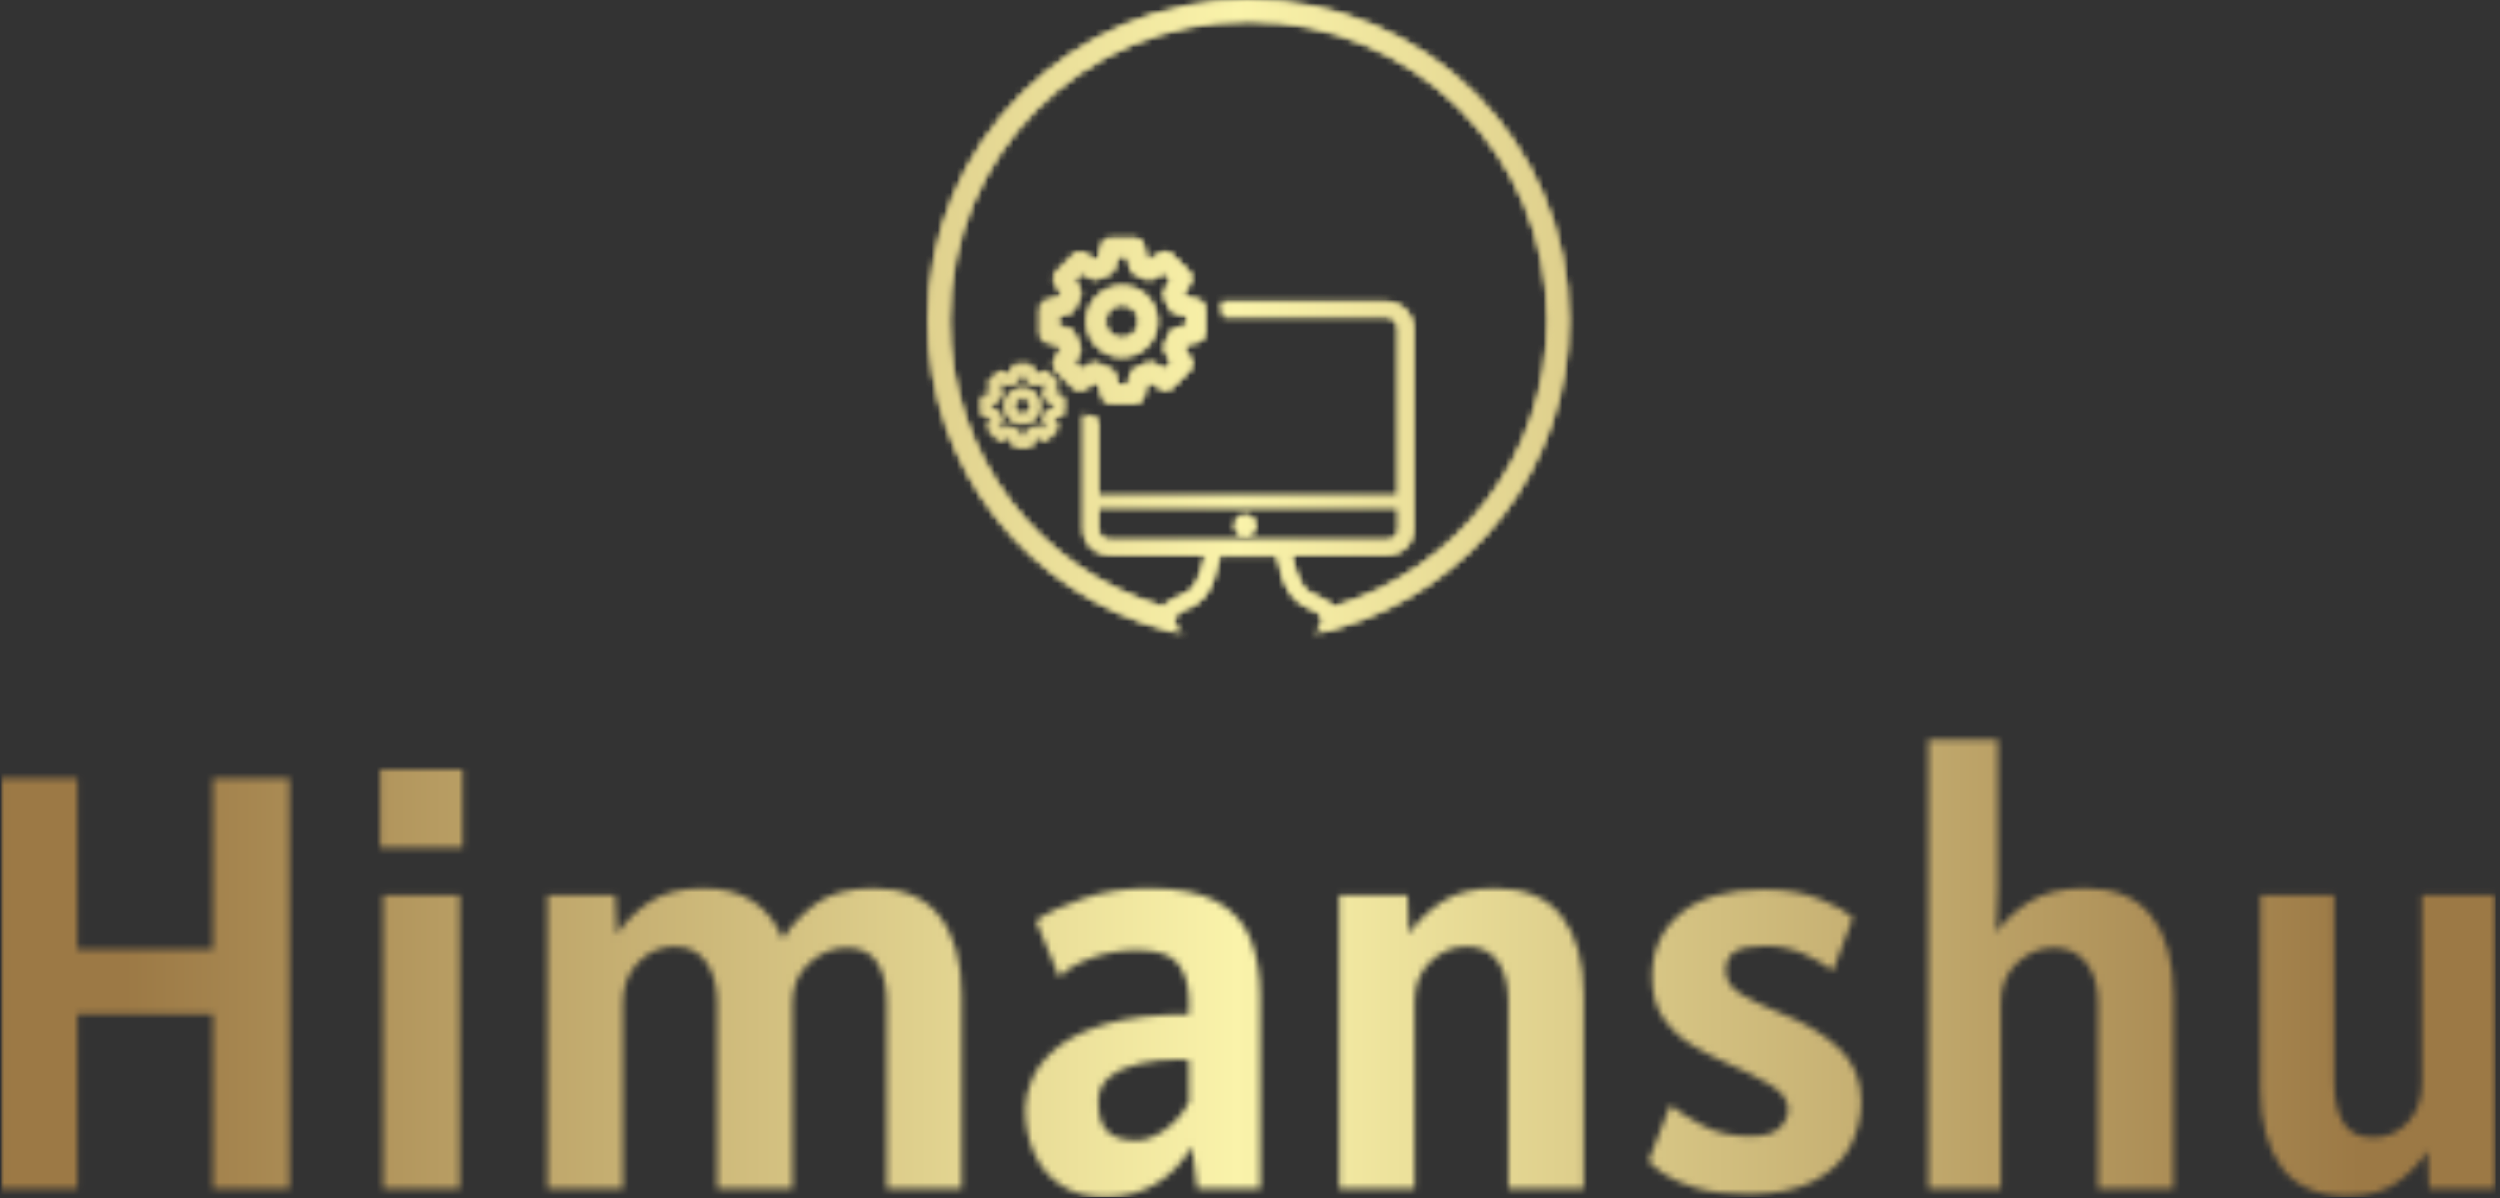 <svg xmlns="http://www.w3.org/2000/svg" version="1.1" xmlns:xlink="http://www.w3.org/1999/xlink" xmlns:svgjs="http://svgjs.dev/svgjs" width="1500" height="719" viewBox="0 0 1500 719"><rect x="0" y="0" width="1500" height="719" fill="#333333" stroke="none"/><g transform="matrix(1,0,0,1,-0.909,-0.407)"><svg viewBox="0 0 396 190" data-background-color="#000000" preserveAspectRatio="xMidYMid meet" height="719" width="1500" xmlns="http://www.w3.org/2000/svg" xmlns:xlink="http://www.w3.org/1999/xlink"><g id="tight-bounds" transform="matrix(1,0,0,1,0.24,0.108)"><svg viewBox="0 0 395.52 189.785" height="189.785" width="395.52"><g><svg viewBox="0 0 395.52 189.785" height="189.785" width="395.52"><g transform="matrix(1,0,0,1,0,117.295)"><svg viewBox="0 0 395.52 72.49" height="72.49" width="395.52"><g id="textblocktransform"><svg viewBox="0 0 395.52 72.49" height="72.49" width="395.52" id="textblock"><g><svg viewBox="0 0 395.52 72.49" height="72.49" width="395.52"><g transform="matrix(1,0,0,1,0,0)"><svg width="395.52" viewBox="4.2 -38.1 211.68 38.8" height="72.49" data-palette-color="url(#be2fa216-4702-4020-ae4c-ed6e4e889dde)"></svg></g></svg></g></svg></g></svg></g><g transform="matrix(1,0,0,1,146.997,0)"><svg viewBox="0 0 101.526 100.181" height="100.181" width="101.526"><g><svg xmlns="http://www.w3.org/2000/svg" xmlns:xlink="http://www.w3.org/1999/xlink" version="1.1" x="0" y="0" viewBox="0.338 1.149 99.352 98.036" enable-background="new 0 0 100 100" xml:space="preserve" height="100.181" width="101.526" class="icon-icon-0" data-fill-palette-color="accent" id="icon-0"></svg></g></svg></g><g></g></svg></g><defs></defs><mask id="bf53e162-9aca-4369-9223-d186d8de0798"><g id="SvgjsG2416"><svg viewBox="0 0 395.52 189.785" height="189.785" width="395.52"><g><svg viewBox="0 0 395.52 189.785" height="189.785" width="395.52"><g transform="matrix(1,0,0,1,0,117.295)"><svg viewBox="0 0 395.52 72.49" height="72.49" width="395.52"><g id="SvgjsG2415"><svg viewBox="0 0 395.52 72.49" height="72.49" width="395.52" id="SvgjsSvg2414"><g><svg viewBox="0 0 395.52 72.49" height="72.49" width="395.52"><g transform="matrix(1,0,0,1,0,0)"><svg width="395.52" viewBox="4.2 -38.1 211.68 38.8" height="72.49" data-palette-color="url(#be2fa216-4702-4020-ae4c-ed6e4e889dde)"><path d="M10.65 0L4.2 0 4.2-34.85 10.65-34.85 10.65-20.3 22.15-20.3 22.15-34.85 28.65-34.85 28.65 0 22.15 0 22.15-14.8 10.65-14.8 10.65 0ZM43.35-28.95L36.35-28.95 36.35-35.6 43.35-35.6 43.35-28.95ZM43.1 0L36.6 0 36.6-24.9 43.1-24.9 43.1 0ZM56.95 0L50.55 0 50.55-24.9 56.3-24.9 56.45-21.6Q57.42-23.1 59.16-24.3 60.9-25.5 63.8-25.5L63.8-25.5Q66.32-25.5 68-24.38 69.67-23.25 70.52-21.2L70.52-21.2Q71.47-22.78 73.26-24.14 75.05-25.5 78.25-25.5L78.25-25.5Q82-25.5 83.84-23.1 85.7-20.7 85.7-16.45L85.7-16.45 85.7 0 79.34 0 79.34-15.8Q79.34-17.88 78.55-19.16 77.75-20.45 75.95-20.45L75.95-20.45Q74.2-20.45 72.77-19.16 71.34-17.88 71.34-15.8L71.34-15.8 71.34 0 64.95 0 64.95-15.8Q64.95-17.88 64.03-19.21 63.12-20.55 61.35-20.55L61.35-20.55Q59.55-20.55 58.25-19.21 56.95-17.88 56.95-15.8L56.95-15.8 56.95 0ZM97.89 0.7L97.89 0.7Q95.59 0.7 94.08-0.33 92.57-1.35 91.83-3.05 91.09-4.75 91.09-6.8L91.09-6.8Q91.09-7.95 91.68-9.33 92.27-10.7 93.77-11.95 95.27-13.2 97.99-14 100.72-14.8 104.99-14.8L104.99-14.8 104.99-15.95Q104.99-17.8 104.11-19.03 103.22-20.25 100.54-20.25L100.54-20.25Q98.59-20.25 96.73-19.59 94.87-18.93 93.99-17.95L93.99-17.95 91.99-22.75Q93.49-23.78 96.01-24.64 98.52-25.5 101.59-25.5L101.59-25.5Q105.29-25.5 107.34-24.38 109.39-23.25 110.22-21.19 111.04-19.13 111.04-16.35L111.04-16.35 111.04 0 105.69 0 105.24-3.55Q102.64 0.7 97.89 0.7ZM100.54-4.1L100.54-4.1Q101.67-4.1 102.96-5.01 104.24-5.93 104.99-7.35L104.99-7.35 104.99-10.9Q104.74-10.95 104.46-10.95 104.17-10.95 103.79-10.95L103.79-10.95Q102.42-10.95 100.91-10.64 99.39-10.33 98.34-9.55 97.29-8.78 97.29-7.4L97.29-7.4Q97.29-5.6 98.09-4.85 98.89-4.1 100.54-4.1ZM124.14 0L117.74 0 117.74-24.9 123.54-24.9 123.67-21.63Q124.64-23.13 126.39-24.31 128.14-25.5 130.99-25.5L130.99-25.5Q134.79-25.5 136.64-23.1 138.49-20.7 138.49-16.45L138.49-16.45 138.49 0 132.09 0 132.09-15.9Q132.09-17.98 131.22-19.26 130.34-20.55 128.54-20.55L128.54-20.55Q126.79-20.55 125.47-19.26 124.14-17.98 124.14-15.9L124.14-15.9 124.14 0ZM152.49 0.45L152.49 0.45Q149.76 0.45 148.03-0.06 146.29-0.58 145.33-1.24 144.36-1.9 143.99-2.35L143.99-2.35 145.84-7.1Q146.94-6.2 148.65-5.33 150.36-4.45 152.64-4.45L152.64-4.45Q154.41-4.45 155.13-5.18 155.84-5.9 155.84-6.75L155.84-6.75Q155.84-7.93 154.21-8.88 152.59-9.83 150.44-10.75L150.44-10.75Q149.16-11.3 147.74-12.15 146.31-13 145.3-14.4 144.29-15.8 144.29-18L144.29-18Q144.29-21.38 146.75-23.39 149.21-25.4 153.74-25.4L153.74-25.4Q156.64-25.4 158.65-24.54 160.66-23.68 161.34-23L161.34-23 159.64-18.5Q158.66-19.25 157.16-19.93 155.66-20.6 153.94-20.6L153.94-20.6Q152.04-20.6 151.29-20.1 150.54-19.6 150.54-18.5L150.54-18.5Q150.54-17.28 151.88-16.49 153.21-15.7 155.09-14.95L155.09-14.95Q158.21-13.73 160.13-11.94 162.04-10.15 162.04-7.4L162.04-7.4Q162.04-5.35 161.09-3.56 160.14-1.78 158.04-0.66 155.94 0.45 152.49 0.45ZM173.89 0L167.74 0 167.74-38.1 173.64-38.1 173.64-25.5 173.51-21.75Q174.51-23.2 176.31-24.35 178.11-25.5 181.09-25.5L181.09-25.5Q184.84-25.5 186.69-23.1 188.54-20.7 188.54-16.45L188.54-16.45 188.54 0 182.14 0 182.14-15.8Q182.14-17.88 181.15-19.16 180.16-20.45 178.39-20.45L178.39-20.45Q176.64-20.45 175.26-19.16 173.89-17.88 173.89-15.8L173.89-15.8 173.89 0ZM203.28 0.6L203.28 0.6Q199.51 0.6 197.72-1.81 195.93-4.23 195.93-8.45L195.93-8.45 195.93-24.9 202.18-24.9 202.18-9Q202.18-6.95 202.93-5.65 203.68-4.35 205.48-4.35L205.48-4.35Q207.26-4.35 208.44-5.65 209.63-6.95 209.63-9L209.63-9 209.63-24.9 215.88-24.9 215.88 0 210.23 0 210.11-3.23Q209.18-1.75 207.59-0.58 206.01 0.6 203.28 0.6Z" opacity="1" transform="matrix(1,0,0,1,0,0)" fill="white" class="wordmark-text-0" id="SvgjsPath2413"></path></svg></g></svg></g></svg></g></svg></g><g transform="matrix(1,0,0,1,146.997,0)"><svg viewBox="0 0 101.526 100.181" height="100.181" width="101.526"><g><svg xmlns="http://www.w3.org/2000/svg" xmlns:xlink="http://www.w3.org/1999/xlink" version="1.1" x="0" y="0" viewBox="0.338 1.149 99.352 98.036" enable-background="new 0 0 100 100" xml:space="preserve" height="100.181" width="101.526" class="icon-icon-0" data-fill-palette-color="accent" id="SvgjsSvg2412"><path d="M30.388 45.532c-3.021 0-5.477 2.456-5.477 5.477 0 3.02 2.457 5.476 5.477 5.476 3.02 0 5.475-2.456 5.475-5.476C35.863 47.987 33.408 45.532 30.388 45.532zM30.388 53.641c-1.452 0-2.633-1.182-2.633-2.632 0-1.452 1.181-2.633 2.633-2.633 1.451 0 2.632 1.181 2.632 2.633C33.02 52.459 31.839 53.641 30.388 53.641z" fill="black"></path><path d="M42.179 47.657l-2.135-0.525c-0.042-0.096-0.085-0.193-0.131-0.293l1.078-1.811c0.333-0.56 0.243-1.272-0.217-1.733l-2.665-2.658c-0.457-0.456-1.165-0.547-1.724-0.221l-1.835 1.077c-0.099-0.048-0.2-0.094-0.302-0.139l-0.521-2.146c-0.156-0.637-0.726-1.085-1.382-1.085h-3.759c-0.657 0-1.227 0.448-1.382 1.085l-0.503 2.071c-0.134 0.052-0.269 0.109-0.405 0.171l-1.704-1.003c-0.559-0.33-1.272-0.238-1.73 0.223l-2.657 2.675c-0.459 0.461-0.545 1.174-0.212 1.732l0.958 1.6c-0.088 0.178-0.174 0.362-0.255 0.558l-1.944 0.482c-0.635 0.156-1.08 0.725-1.08 1.378v3.759c0 0.654 0.447 1.225 1.082 1.382l1.906 0.467c0.078 0.194 0.163 0.393 0.256 0.592l-0.959 1.611c-0.332 0.56-0.243 1.274 0.218 1.734l2.664 2.657c0.464 0.464 1.186 0.549 1.746 0.206l1.624-0.992c0.187 0.087 0.385 0.176 0.594 0.259l0.463 1.862c0.157 0.634 0.726 1.079 1.379 1.079h3.758c0.654 0 1.222-0.445 1.38-1.082l0.49-1.971c0.158-0.067 0.315-0.139 0.477-0.217l1.722 1.037c0.561 0.337 1.276 0.25 1.737-0.212l2.659-2.653c0.461-0.46 0.55-1.177 0.213-1.736l-1.116-1.862c0.05-0.109 0.098-0.22 0.145-0.333l2.068-0.505c0.635-0.157 1.083-0.728 1.083-1.381v-3.76C43.261 48.384 42.813 47.813 42.179 47.657zM40.417 51.682l-1.725 0.424c-0.495 0.122-0.887 0.496-1.028 0.988-0.131 0.453-0.368 0.93-0.581 1.345-0.223 0.437-0.207 0.96 0.047 1.381l0.942 1.57-1.086 1.083-1.458-0.877c-0.441-0.266-0.99-0.271-1.435-0.02-0.531 0.304-1.004 0.516-1.446 0.657-0.472 0.147-0.833 0.532-0.953 1.014l-0.403 1.621h-1.535l-0.383-1.536c-0.124-0.497-0.506-0.89-1-1.027-0.445-0.123-0.924-0.329-1.555-0.67-0.445-0.241-0.984-0.226-1.416 0.039l-1.348 0.822-1.089-1.085 0.795-1.338c0.259-0.436 0.267-0.974 0.022-1.415-0.309-0.556-0.527-1.062-0.668-1.546-0.142-0.488-0.533-0.864-1.025-0.983l-1.576-0.387V50.21l1.599-0.397c0.487-0.119 0.876-0.488 1.021-0.97 0.162-0.542 0.453-1.092 0.688-1.511 0.25-0.445 0.242-0.987-0.02-1.426l-0.802-1.339 1.101-1.109 1.409 0.831c0.425 0.25 0.948 0.263 1.383 0.034 0.521-0.272 0.978-0.465 1.401-0.587 0.49-0.142 0.866-0.534 0.987-1.03l0.422-1.738h1.525l0.434 1.787c0.118 0.485 0.482 0.874 0.958 1.021 0.424 0.131 0.878 0.365 1.306 0.594 0.437 0.233 0.961 0.223 1.389-0.027l1.562-0.916 1.104 1.101-0.91 1.528c-0.255 0.43-0.267 0.961-0.029 1.4 0.27 0.502 0.452 0.917 0.573 1.305 0.149 0.476 0.535 0.838 1.017 0.958l1.784 0.438V51.682z" fill="black"></path><path d="M14.936 61.41c-1.509 0-2.738 1.226-2.738 2.736 0 1.51 1.229 2.738 2.738 2.738 1.51 0 2.738-1.229 2.738-2.738C17.673 62.636 16.446 61.41 14.936 61.41zM14.936 65.462c-0.726 0-1.316-0.59-1.316-1.315 0-0.727 0.59-1.314 1.316-1.314 0.725 0 1.317 0.588 1.317 1.314C16.251 64.872 15.661 65.462 14.936 65.462z" fill="black"></path><path d="M20.832 62.471l-1.068-0.263c-0.021-0.048-0.042-0.096-0.065-0.146l0.539-0.905c0.167-0.28 0.123-0.638-0.109-0.868l-1.332-1.328c-0.229-0.229-0.583-0.273-0.862-0.111l-0.918 0.539c-0.049-0.024-0.099-0.046-0.151-0.067l-0.26-1.074c-0.077-0.319-0.363-0.544-0.69-0.544h-1.879c-0.329 0-0.614 0.227-0.691 0.544l-0.252 1.035c-0.067 0.026-0.135 0.054-0.203 0.087l-0.852-0.502c-0.279-0.165-0.636-0.119-0.864 0.11l-1.33 1.337c-0.229 0.233-0.272 0.589-0.105 0.866l0.478 0.803c-0.044 0.088-0.086 0.18-0.128 0.277l-0.972 0.241c-0.316 0.078-0.54 0.362-0.54 0.689v1.881c0 0.325 0.223 0.609 0.542 0.689l0.953 0.233c0.04 0.097 0.082 0.196 0.128 0.297l-0.479 0.806c-0.167 0.279-0.122 0.636 0.109 0.866l1.332 1.328c0.231 0.231 0.593 0.275 0.873 0.104l0.812-0.498c0.093 0.046 0.192 0.087 0.296 0.131l0.232 0.932c0.08 0.316 0.364 0.538 0.689 0.538h1.88c0.327 0 0.61-0.222 0.689-0.541l0.245-0.985c0.078-0.033 0.157-0.07 0.237-0.108l0.862 0.519c0.28 0.169 0.638 0.124 0.868-0.106l1.329-1.326c0.231-0.229 0.276-0.588 0.107-0.868l-0.558-0.932c0.025-0.055 0.049-0.108 0.072-0.164l1.034-0.254c0.318-0.079 0.541-0.363 0.541-0.691v-1.88C21.372 62.836 21.149 62.552 20.832 62.471zM19.951 64.483l-0.863 0.213c-0.248 0.061-0.444 0.247-0.514 0.492-0.065 0.229-0.185 0.468-0.29 0.673-0.112 0.22-0.104 0.479 0.022 0.691l0.471 0.783-0.544 0.543-0.728-0.438c-0.221-0.133-0.495-0.135-0.717-0.009-0.267 0.151-0.503 0.259-0.723 0.327-0.237 0.076-0.417 0.268-0.477 0.509l-0.202 0.81H14.62l-0.191-0.769c-0.062-0.248-0.253-0.445-0.501-0.513-0.221-0.062-0.461-0.165-0.777-0.336-0.223-0.12-0.492-0.111-0.708 0.019l-0.673 0.413-0.546-0.543 0.399-0.669c0.129-0.219 0.133-0.488 0.009-0.709-0.153-0.275-0.263-0.529-0.333-0.773-0.071-0.243-0.266-0.43-0.514-0.49L10 64.514v-0.767l0.8-0.197c0.243-0.061 0.438-0.245 0.509-0.486 0.081-0.271 0.227-0.545 0.344-0.756 0.126-0.221 0.122-0.492-0.01-0.714l-0.4-0.669 0.55-0.554 0.706 0.415c0.212 0.126 0.473 0.133 0.69 0.018 0.261-0.137 0.488-0.231 0.701-0.293 0.245-0.071 0.433-0.269 0.494-0.517l0.211-0.868h0.762l0.217 0.892c0.059 0.244 0.242 0.438 0.481 0.513 0.211 0.064 0.438 0.183 0.652 0.298 0.219 0.116 0.481 0.11 0.694-0.014l0.78-0.458 0.553 0.549-0.454 0.765c-0.128 0.215-0.133 0.479-0.015 0.699 0.135 0.251 0.226 0.458 0.287 0.651 0.074 0.238 0.267 0.419 0.509 0.479l0.891 0.22V64.483z" fill="black"></path><circle cx="49.503" cy="82.694" r="1.6" fill="black"></circle><path d="M99.69 50.825c0-27.435-22.24-49.676-49.675-49.676C22.58 1.149 0.338 23.39 0.338 50.825c0 23.083 15.744 42.485 37.079 48.062 0.26 0.105 0.573 0.183 0.941 0.234 0.287 0.04 0.605 0.063 0.967 0.063h0.745c-0.859-0.002-1.555-0.746-1.555-1.667 0-0.208 0.039-0.404 0.103-0.586 0 0 0 0-0.001 0 0.053-0.159 0.224-0.554 0.644-0.832 0.089-0.057 0.184-0.108 0.285-0.147 0.077-0.042 0.15-0.08 0.234-0.123 3.525-1.194 4.776-3.41 5.742-8.53h8.929c1.023 5.061 2.274 7.279 5.799 8.53 0.131 0.064 0.247 0.125 0.359 0.186 0.487 0.303 0.725 0.812 0.781 0.951 0.058 0.172 0.095 0.355 0.095 0.552 0 0.921-0.695 1.665-1.555 1.667h0.776c0.349 0 0.657-0.02 0.937-0.057 0.412-0.052 0.752-0.141 1.03-0.258 0.446-0.117 0.888-0.249 1.329-0.379h0.032v-0.009C84.642 92.431 99.69 73.39 99.69 50.825zM28.634 84.971c-1.138 0-1.934-0.572-1.934-1.766v-3.354h46.629v3.354c0 1.193-0.797 1.766-1.933 1.766H28.634zM63.306 95.315c-0.428-0.469-1.123-0.88-2.202-1.42 0 0 0 0-0.057-0.056-2.389-0.797-3.412-2.047-4.379-6.597h14.729c2.33 0 4.207-1.648 4.207-4.038V52.216c0-2.332-1.877-4.209-4.207-4.209H45.836c0.139 0.742 0.227 1.5 0.258 2.275h25.245c1.193 0 1.934 0.797 1.934 1.934v25.929H26.7V66.2c-0.783-0.186-1.543-0.435-2.274-0.733v17.738c0 2.332 1.876 4.038 4.208 4.038h14.727c-0.966 4.55-1.989 5.8-4.378 6.597-1.113 0.557-1.832 0.979-2.27 1.474C17.556 89.594 3.589 71.843 3.589 50.825c0-25.641 20.785-46.427 46.425-46.427 25.642 0 46.427 20.787 46.427 46.427C96.44 71.845 82.469 89.6 63.306 95.315z" fill="black"></path></svg></g></svg></g><g></g></svg></g><defs><mask></mask></defs></svg><rect width="395.52" height="189.785" fill="black" stroke="none" visibility="hidden"></rect></g></mask><linearGradient x1="0.054" x2="0.941" y1="0.5" y2="0.5" id="be2fa216-4702-4020-ae4c-ed6e4e889dde"><stop stop-color="#9c7945" offset="0"></stop><stop stop-color="#faf3aa" offset="0.498"></stop><stop stop-color="#9c7945" offset="1"></stop></linearGradient><rect width="395.52" height="189.785" fill="url(#be2fa216-4702-4020-ae4c-ed6e4e889dde)" mask="url(#bf53e162-9aca-4369-9223-d186d8de0798)" data-fill-palette-color="primary"></rect><mask id="48cc16e7-7459-4691-b982-b749b3992735"><g id="SvgjsG2435"><svg viewBox="0 0 395.52 189.785" height="189.785" width="395.52"><g><svg viewBox="0 0 395.52 189.785" height="189.785" width="395.52"><g transform="matrix(1,0,0,1,0,117.295)"><svg viewBox="0 0 395.52 72.49" height="72.49" width="395.52"><g id="SvgjsG2434"><svg viewBox="0 0 395.52 72.49" height="72.49" width="395.52" id="SvgjsSvg2433"><g><svg viewBox="0 0 395.52 72.49" height="72.49" width="395.52"><g transform="matrix(1,0,0,1,0,0)"><svg width="395.52" viewBox="4.2 -38.1 211.68 38.8" height="72.49" data-palette-color="url(#be2fa216-4702-4020-ae4c-ed6e4e889dde)"></svg></g></svg></g></svg></g></svg></g><g transform="matrix(1,0,0,1,146.997,0)"><svg viewBox="0 0 101.526 100.181" height="100.181" width="101.526"><g><svg xmlns="http://www.w3.org/2000/svg" xmlns:xlink="http://www.w3.org/1999/xlink" version="1.1" x="0" y="0" viewBox="0.338 1.149 99.352 98.036" enable-background="new 0 0 100 100" xml:space="preserve" height="100.181" width="101.526" class="icon-icon-0" data-fill-palette-color="accent" id="SvgjsSvg2432"><path d="M30.388 45.532c-3.021 0-5.477 2.456-5.477 5.477 0 3.02 2.457 5.476 5.477 5.476 3.02 0 5.475-2.456 5.475-5.476C35.863 47.987 33.408 45.532 30.388 45.532zM30.388 53.641c-1.452 0-2.633-1.182-2.633-2.632 0-1.452 1.181-2.633 2.633-2.633 1.451 0 2.632 1.181 2.632 2.633C33.02 52.459 31.839 53.641 30.388 53.641z" fill="white"></path><path d="M42.179 47.657l-2.135-0.525c-0.042-0.096-0.085-0.193-0.131-0.293l1.078-1.811c0.333-0.56 0.243-1.272-0.217-1.733l-2.665-2.658c-0.457-0.456-1.165-0.547-1.724-0.221l-1.835 1.077c-0.099-0.048-0.2-0.094-0.302-0.139l-0.521-2.146c-0.156-0.637-0.726-1.085-1.382-1.085h-3.759c-0.657 0-1.227 0.448-1.382 1.085l-0.503 2.071c-0.134 0.052-0.269 0.109-0.405 0.171l-1.704-1.003c-0.559-0.33-1.272-0.238-1.73 0.223l-2.657 2.675c-0.459 0.461-0.545 1.174-0.212 1.732l0.958 1.6c-0.088 0.178-0.174 0.362-0.255 0.558l-1.944 0.482c-0.635 0.156-1.08 0.725-1.08 1.378v3.759c0 0.654 0.447 1.225 1.082 1.382l1.906 0.467c0.078 0.194 0.163 0.393 0.256 0.592l-0.959 1.611c-0.332 0.56-0.243 1.274 0.218 1.734l2.664 2.657c0.464 0.464 1.186 0.549 1.746 0.206l1.624-0.992c0.187 0.087 0.385 0.176 0.594 0.259l0.463 1.862c0.157 0.634 0.726 1.079 1.379 1.079h3.758c0.654 0 1.222-0.445 1.38-1.082l0.49-1.971c0.158-0.067 0.315-0.139 0.477-0.217l1.722 1.037c0.561 0.337 1.276 0.25 1.737-0.212l2.659-2.653c0.461-0.46 0.55-1.177 0.213-1.736l-1.116-1.862c0.05-0.109 0.098-0.22 0.145-0.333l2.068-0.505c0.635-0.157 1.083-0.728 1.083-1.381v-3.76C43.261 48.384 42.813 47.813 42.179 47.657zM40.417 51.682l-1.725 0.424c-0.495 0.122-0.887 0.496-1.028 0.988-0.131 0.453-0.368 0.93-0.581 1.345-0.223 0.437-0.207 0.96 0.047 1.381l0.942 1.57-1.086 1.083-1.458-0.877c-0.441-0.266-0.99-0.271-1.435-0.02-0.531 0.304-1.004 0.516-1.446 0.657-0.472 0.147-0.833 0.532-0.953 1.014l-0.403 1.621h-1.535l-0.383-1.536c-0.124-0.497-0.506-0.89-1-1.027-0.445-0.123-0.924-0.329-1.555-0.67-0.445-0.241-0.984-0.226-1.416 0.039l-1.348 0.822-1.089-1.085 0.795-1.338c0.259-0.436 0.267-0.974 0.022-1.415-0.309-0.556-0.527-1.062-0.668-1.546-0.142-0.488-0.533-0.864-1.025-0.983l-1.576-0.387V50.21l1.599-0.397c0.487-0.119 0.876-0.488 1.021-0.97 0.162-0.542 0.453-1.092 0.688-1.511 0.25-0.445 0.242-0.987-0.02-1.426l-0.802-1.339 1.101-1.109 1.409 0.831c0.425 0.25 0.948 0.263 1.383 0.034 0.521-0.272 0.978-0.465 1.401-0.587 0.49-0.142 0.866-0.534 0.987-1.03l0.422-1.738h1.525l0.434 1.787c0.118 0.485 0.482 0.874 0.958 1.021 0.424 0.131 0.878 0.365 1.306 0.594 0.437 0.233 0.961 0.223 1.389-0.027l1.562-0.916 1.104 1.101-0.91 1.528c-0.255 0.43-0.267 0.961-0.029 1.4 0.27 0.502 0.452 0.917 0.573 1.305 0.149 0.476 0.535 0.838 1.017 0.958l1.784 0.438V51.682z" fill="white"></path><path d="M14.936 61.41c-1.509 0-2.738 1.226-2.738 2.736 0 1.51 1.229 2.738 2.738 2.738 1.51 0 2.738-1.229 2.738-2.738C17.673 62.636 16.446 61.41 14.936 61.41zM14.936 65.462c-0.726 0-1.316-0.59-1.316-1.315 0-0.727 0.59-1.314 1.316-1.314 0.725 0 1.317 0.588 1.317 1.314C16.251 64.872 15.661 65.462 14.936 65.462z" fill="white"></path><path d="M20.832 62.471l-1.068-0.263c-0.021-0.048-0.042-0.096-0.065-0.146l0.539-0.905c0.167-0.28 0.123-0.638-0.109-0.868l-1.332-1.328c-0.229-0.229-0.583-0.273-0.862-0.111l-0.918 0.539c-0.049-0.024-0.099-0.046-0.151-0.067l-0.26-1.074c-0.077-0.319-0.363-0.544-0.69-0.544h-1.879c-0.329 0-0.614 0.227-0.691 0.544l-0.252 1.035c-0.067 0.026-0.135 0.054-0.203 0.087l-0.852-0.502c-0.279-0.165-0.636-0.119-0.864 0.11l-1.33 1.337c-0.229 0.233-0.272 0.589-0.105 0.866l0.478 0.803c-0.044 0.088-0.086 0.18-0.128 0.277l-0.972 0.241c-0.316 0.078-0.54 0.362-0.54 0.689v1.881c0 0.325 0.223 0.609 0.542 0.689l0.953 0.233c0.04 0.097 0.082 0.196 0.128 0.297l-0.479 0.806c-0.167 0.279-0.122 0.636 0.109 0.866l1.332 1.328c0.231 0.231 0.593 0.275 0.873 0.104l0.812-0.498c0.093 0.046 0.192 0.087 0.296 0.131l0.232 0.932c0.08 0.316 0.364 0.538 0.689 0.538h1.88c0.327 0 0.61-0.222 0.689-0.541l0.245-0.985c0.078-0.033 0.157-0.07 0.237-0.108l0.862 0.519c0.28 0.169 0.638 0.124 0.868-0.106l1.329-1.326c0.231-0.229 0.276-0.588 0.107-0.868l-0.558-0.932c0.025-0.055 0.049-0.108 0.072-0.164l1.034-0.254c0.318-0.079 0.541-0.363 0.541-0.691v-1.88C21.372 62.836 21.149 62.552 20.832 62.471zM19.951 64.483l-0.863 0.213c-0.248 0.061-0.444 0.247-0.514 0.492-0.065 0.229-0.185 0.468-0.29 0.673-0.112 0.22-0.104 0.479 0.022 0.691l0.471 0.783-0.544 0.543-0.728-0.438c-0.221-0.133-0.495-0.135-0.717-0.009-0.267 0.151-0.503 0.259-0.723 0.327-0.237 0.076-0.417 0.268-0.477 0.509l-0.202 0.81H14.62l-0.191-0.769c-0.062-0.248-0.253-0.445-0.501-0.513-0.221-0.062-0.461-0.165-0.777-0.336-0.223-0.12-0.492-0.111-0.708 0.019l-0.673 0.413-0.546-0.543 0.399-0.669c0.129-0.219 0.133-0.488 0.009-0.709-0.153-0.275-0.263-0.529-0.333-0.773-0.071-0.243-0.266-0.43-0.514-0.49L10 64.514v-0.767l0.8-0.197c0.243-0.061 0.438-0.245 0.509-0.486 0.081-0.271 0.227-0.545 0.344-0.756 0.126-0.221 0.122-0.492-0.01-0.714l-0.4-0.669 0.55-0.554 0.706 0.415c0.212 0.126 0.473 0.133 0.69 0.018 0.261-0.137 0.488-0.231 0.701-0.293 0.245-0.071 0.433-0.269 0.494-0.517l0.211-0.868h0.762l0.217 0.892c0.059 0.244 0.242 0.438 0.481 0.513 0.211 0.064 0.438 0.183 0.652 0.298 0.219 0.116 0.481 0.11 0.694-0.014l0.78-0.458 0.553 0.549-0.454 0.765c-0.128 0.215-0.133 0.479-0.015 0.699 0.135 0.251 0.226 0.458 0.287 0.651 0.074 0.238 0.267 0.419 0.509 0.479l0.891 0.22V64.483z" fill="white"></path><circle cx="49.503" cy="82.694" r="1.6" fill="white"></circle><path d="M99.69 50.825c0-27.435-22.24-49.676-49.675-49.676C22.58 1.149 0.338 23.39 0.338 50.825c0 23.083 15.744 42.485 37.079 48.062 0.26 0.105 0.573 0.183 0.941 0.234 0.287 0.04 0.605 0.063 0.967 0.063h0.745c-0.859-0.002-1.555-0.746-1.555-1.667 0-0.208 0.039-0.404 0.103-0.586 0 0 0 0-0.001 0 0.053-0.159 0.224-0.554 0.644-0.832 0.089-0.057 0.184-0.108 0.285-0.147 0.077-0.042 0.15-0.08 0.234-0.123 3.525-1.194 4.776-3.41 5.742-8.53h8.929c1.023 5.061 2.274 7.279 5.799 8.53 0.131 0.064 0.247 0.125 0.359 0.186 0.487 0.303 0.725 0.812 0.781 0.951 0.058 0.172 0.095 0.355 0.095 0.552 0 0.921-0.695 1.665-1.555 1.667h0.776c0.349 0 0.657-0.02 0.937-0.057 0.412-0.052 0.752-0.141 1.03-0.258 0.446-0.117 0.888-0.249 1.329-0.379h0.032v-0.009C84.642 92.431 99.69 73.39 99.69 50.825zM28.634 84.971c-1.138 0-1.934-0.572-1.934-1.766v-3.354h46.629v3.354c0 1.193-0.797 1.766-1.933 1.766H28.634zM63.306 95.315c-0.428-0.469-1.123-0.88-2.202-1.42 0 0 0 0-0.057-0.056-2.389-0.797-3.412-2.047-4.379-6.597h14.729c2.33 0 4.207-1.648 4.207-4.038V52.216c0-2.332-1.877-4.209-4.207-4.209H45.836c0.139 0.742 0.227 1.5 0.258 2.275h25.245c1.193 0 1.934 0.797 1.934 1.934v25.929H26.7V66.2c-0.783-0.186-1.543-0.435-2.274-0.733v17.738c0 2.332 1.876 4.038 4.208 4.038h14.727c-0.966 4.55-1.989 5.8-4.378 6.597-1.113 0.557-1.832 0.979-2.27 1.474C17.556 89.594 3.589 71.843 3.589 50.825c0-25.641 20.785-46.427 46.425-46.427 25.642 0 46.427 20.787 46.427 46.427C96.44 71.845 82.469 89.6 63.306 95.315z" fill="white"></path></svg></g></svg></g><g></g></svg></g><defs><mask></mask></defs><mask><g id="SvgjsG2431"><svg viewBox="0 0 395.52 189.785" height="189.785" width="395.52"><g><svg viewBox="0 0 395.52 189.785" height="189.785" width="395.52"><g transform="matrix(1,0,0,1,0,117.295)"><svg viewBox="0 0 395.52 72.49" height="72.49" width="395.52"><g id="SvgjsG2430"><svg viewBox="0 0 395.52 72.49" height="72.49" width="395.52" id="SvgjsSvg2429"><g><svg viewBox="0 0 395.52 72.49" height="72.49" width="395.52"><g transform="matrix(1,0,0,1,0,0)"><svg width="395.52" viewBox="4.2 -38.1 211.68 38.8" height="72.49" data-palette-color="url(#be2fa216-4702-4020-ae4c-ed6e4e889dde)"><path d="M10.65 0L4.2 0 4.2-34.85 10.65-34.85 10.65-20.3 22.15-20.3 22.15-34.85 28.65-34.85 28.65 0 22.15 0 22.15-14.8 10.65-14.8 10.65 0ZM43.35-28.95L36.35-28.95 36.35-35.6 43.35-35.6 43.35-28.95ZM43.1 0L36.6 0 36.6-24.9 43.1-24.9 43.1 0ZM56.95 0L50.55 0 50.55-24.9 56.3-24.9 56.45-21.6Q57.42-23.1 59.16-24.3 60.9-25.5 63.8-25.5L63.8-25.5Q66.32-25.5 68-24.38 69.67-23.25 70.52-21.2L70.52-21.2Q71.47-22.78 73.26-24.14 75.05-25.5 78.25-25.5L78.25-25.5Q82-25.5 83.84-23.1 85.7-20.7 85.7-16.45L85.7-16.45 85.7 0 79.34 0 79.34-15.8Q79.34-17.88 78.55-19.16 77.75-20.45 75.95-20.45L75.95-20.45Q74.2-20.45 72.77-19.16 71.34-17.88 71.34-15.8L71.34-15.8 71.34 0 64.95 0 64.95-15.8Q64.95-17.88 64.03-19.21 63.12-20.55 61.35-20.55L61.35-20.55Q59.55-20.55 58.25-19.21 56.95-17.88 56.95-15.8L56.95-15.8 56.95 0ZM97.89 0.7L97.89 0.7Q95.59 0.7 94.08-0.33 92.57-1.35 91.83-3.05 91.09-4.75 91.09-6.8L91.09-6.8Q91.09-7.95 91.68-9.33 92.27-10.7 93.77-11.95 95.27-13.2 97.99-14 100.72-14.8 104.99-14.8L104.99-14.8 104.99-15.95Q104.99-17.8 104.11-19.03 103.22-20.25 100.54-20.25L100.54-20.25Q98.59-20.25 96.73-19.59 94.87-18.93 93.99-17.95L93.99-17.95 91.99-22.75Q93.49-23.78 96.01-24.64 98.52-25.5 101.59-25.5L101.59-25.5Q105.29-25.5 107.34-24.38 109.39-23.25 110.22-21.19 111.04-19.13 111.04-16.35L111.04-16.35 111.04 0 105.69 0 105.24-3.55Q102.64 0.7 97.89 0.7ZM100.54-4.1L100.54-4.1Q101.67-4.1 102.96-5.01 104.24-5.93 104.99-7.35L104.99-7.35 104.99-10.9Q104.74-10.95 104.46-10.95 104.17-10.95 103.79-10.95L103.79-10.95Q102.42-10.95 100.91-10.64 99.39-10.33 98.34-9.55 97.29-8.78 97.29-7.4L97.29-7.4Q97.29-5.6 98.09-4.85 98.89-4.1 100.54-4.1ZM124.14 0L117.74 0 117.74-24.9 123.54-24.9 123.67-21.63Q124.64-23.13 126.39-24.31 128.14-25.5 130.99-25.5L130.99-25.5Q134.79-25.5 136.64-23.1 138.49-20.7 138.49-16.45L138.49-16.45 138.49 0 132.09 0 132.09-15.9Q132.09-17.98 131.22-19.26 130.34-20.55 128.54-20.55L128.54-20.55Q126.79-20.55 125.47-19.26 124.14-17.98 124.14-15.9L124.14-15.9 124.14 0ZM152.49 0.45L152.49 0.45Q149.76 0.45 148.03-0.06 146.29-0.58 145.33-1.24 144.36-1.9 143.99-2.35L143.99-2.35 145.84-7.1Q146.94-6.2 148.65-5.33 150.36-4.45 152.64-4.45L152.64-4.45Q154.41-4.45 155.13-5.18 155.84-5.9 155.84-6.75L155.84-6.75Q155.84-7.93 154.21-8.88 152.59-9.83 150.44-10.75L150.44-10.75Q149.16-11.3 147.74-12.15 146.31-13 145.3-14.4 144.29-15.8 144.29-18L144.29-18Q144.29-21.38 146.75-23.39 149.21-25.4 153.74-25.4L153.74-25.4Q156.64-25.4 158.65-24.54 160.66-23.68 161.34-23L161.34-23 159.64-18.5Q158.66-19.25 157.16-19.93 155.66-20.6 153.94-20.6L153.94-20.6Q152.04-20.6 151.29-20.1 150.54-19.6 150.54-18.5L150.54-18.5Q150.54-17.28 151.88-16.49 153.21-15.7 155.09-14.95L155.09-14.95Q158.21-13.73 160.13-11.94 162.04-10.15 162.04-7.4L162.04-7.4Q162.04-5.35 161.09-3.56 160.14-1.78 158.04-0.66 155.94 0.45 152.49 0.45ZM173.89 0L167.74 0 167.74-38.1 173.64-38.1 173.64-25.5 173.51-21.75Q174.51-23.2 176.31-24.35 178.11-25.5 181.09-25.5L181.09-25.5Q184.84-25.5 186.69-23.1 188.54-20.7 188.54-16.45L188.54-16.45 188.54 0 182.14 0 182.14-15.8Q182.14-17.88 181.15-19.16 180.16-20.45 178.39-20.45L178.39-20.45Q176.64-20.45 175.26-19.16 173.89-17.88 173.89-15.8L173.89-15.8 173.89 0ZM203.28 0.6L203.28 0.6Q199.51 0.6 197.72-1.81 195.93-4.23 195.93-8.45L195.93-8.45 195.93-24.9 202.18-24.9 202.18-9Q202.18-6.95 202.93-5.65 203.68-4.35 205.48-4.35L205.48-4.35Q207.26-4.35 208.44-5.65 209.63-6.95 209.63-9L209.63-9 209.63-24.9 215.88-24.9 215.88 0 210.23 0 210.11-3.23Q209.18-1.75 207.59-0.58 206.01 0.6 203.28 0.6Z" opacity="1" transform="matrix(1,0,0,1,0,0)" fill="black" class="wordmark-text-0" id="SvgjsPath2428"></path></svg></g></svg></g></svg></g></svg></g><g transform="matrix(1,0,0,1,146.997,0)"><svg viewBox="0 0 101.526 100.181" height="100.181" width="101.526"><g><svg xmlns="http://www.w3.org/2000/svg" xmlns:xlink="http://www.w3.org/1999/xlink" version="1.1" x="0" y="0" viewBox="0.338 1.149 99.352 98.036" enable-background="new 0 0 100 100" xml:space="preserve" height="100.181" width="101.526" class="icon-icon-0" data-fill-palette-color="accent" id="SvgjsSvg2427"><path d="M30.388 45.532c-3.021 0-5.477 2.456-5.477 5.477 0 3.02 2.457 5.476 5.477 5.476 3.02 0 5.475-2.456 5.475-5.476C35.863 47.987 33.408 45.532 30.388 45.532zM30.388 53.641c-1.452 0-2.633-1.182-2.633-2.632 0-1.452 1.181-2.633 2.633-2.633 1.451 0 2.632 1.181 2.632 2.633C33.02 52.459 31.839 53.641 30.388 53.641z" fill="black"></path><path d="M42.179 47.657l-2.135-0.525c-0.042-0.096-0.085-0.193-0.131-0.293l1.078-1.811c0.333-0.56 0.243-1.272-0.217-1.733l-2.665-2.658c-0.457-0.456-1.165-0.547-1.724-0.221l-1.835 1.077c-0.099-0.048-0.2-0.094-0.302-0.139l-0.521-2.146c-0.156-0.637-0.726-1.085-1.382-1.085h-3.759c-0.657 0-1.227 0.448-1.382 1.085l-0.503 2.071c-0.134 0.052-0.269 0.109-0.405 0.171l-1.704-1.003c-0.559-0.33-1.272-0.238-1.73 0.223l-2.657 2.675c-0.459 0.461-0.545 1.174-0.212 1.732l0.958 1.6c-0.088 0.178-0.174 0.362-0.255 0.558l-1.944 0.482c-0.635 0.156-1.08 0.725-1.08 1.378v3.759c0 0.654 0.447 1.225 1.082 1.382l1.906 0.467c0.078 0.194 0.163 0.393 0.256 0.592l-0.959 1.611c-0.332 0.56-0.243 1.274 0.218 1.734l2.664 2.657c0.464 0.464 1.186 0.549 1.746 0.206l1.624-0.992c0.187 0.087 0.385 0.176 0.594 0.259l0.463 1.862c0.157 0.634 0.726 1.079 1.379 1.079h3.758c0.654 0 1.222-0.445 1.38-1.082l0.49-1.971c0.158-0.067 0.315-0.139 0.477-0.217l1.722 1.037c0.561 0.337 1.276 0.25 1.737-0.212l2.659-2.653c0.461-0.46 0.55-1.177 0.213-1.736l-1.116-1.862c0.05-0.109 0.098-0.22 0.145-0.333l2.068-0.505c0.635-0.157 1.083-0.728 1.083-1.381v-3.76C43.261 48.384 42.813 47.813 42.179 47.657zM40.417 51.682l-1.725 0.424c-0.495 0.122-0.887 0.496-1.028 0.988-0.131 0.453-0.368 0.93-0.581 1.345-0.223 0.437-0.207 0.96 0.047 1.381l0.942 1.57-1.086 1.083-1.458-0.877c-0.441-0.266-0.99-0.271-1.435-0.02-0.531 0.304-1.004 0.516-1.446 0.657-0.472 0.147-0.833 0.532-0.953 1.014l-0.403 1.621h-1.535l-0.383-1.536c-0.124-0.497-0.506-0.89-1-1.027-0.445-0.123-0.924-0.329-1.555-0.67-0.445-0.241-0.984-0.226-1.416 0.039l-1.348 0.822-1.089-1.085 0.795-1.338c0.259-0.436 0.267-0.974 0.022-1.415-0.309-0.556-0.527-1.062-0.668-1.546-0.142-0.488-0.533-0.864-1.025-0.983l-1.576-0.387V50.21l1.599-0.397c0.487-0.119 0.876-0.488 1.021-0.97 0.162-0.542 0.453-1.092 0.688-1.511 0.25-0.445 0.242-0.987-0.02-1.426l-0.802-1.339 1.101-1.109 1.409 0.831c0.425 0.25 0.948 0.263 1.383 0.034 0.521-0.272 0.978-0.465 1.401-0.587 0.49-0.142 0.866-0.534 0.987-1.03l0.422-1.738h1.525l0.434 1.787c0.118 0.485 0.482 0.874 0.958 1.021 0.424 0.131 0.878 0.365 1.306 0.594 0.437 0.233 0.961 0.223 1.389-0.027l1.562-0.916 1.104 1.101-0.91 1.528c-0.255 0.43-0.267 0.961-0.029 1.4 0.27 0.502 0.452 0.917 0.573 1.305 0.149 0.476 0.535 0.838 1.017 0.958l1.784 0.438V51.682z" fill="black"></path><path d="M14.936 61.41c-1.509 0-2.738 1.226-2.738 2.736 0 1.51 1.229 2.738 2.738 2.738 1.51 0 2.738-1.229 2.738-2.738C17.673 62.636 16.446 61.41 14.936 61.41zM14.936 65.462c-0.726 0-1.316-0.59-1.316-1.315 0-0.727 0.59-1.314 1.316-1.314 0.725 0 1.317 0.588 1.317 1.314C16.251 64.872 15.661 65.462 14.936 65.462z" fill="black"></path><path d="M20.832 62.471l-1.068-0.263c-0.021-0.048-0.042-0.096-0.065-0.146l0.539-0.905c0.167-0.28 0.123-0.638-0.109-0.868l-1.332-1.328c-0.229-0.229-0.583-0.273-0.862-0.111l-0.918 0.539c-0.049-0.024-0.099-0.046-0.151-0.067l-0.26-1.074c-0.077-0.319-0.363-0.544-0.69-0.544h-1.879c-0.329 0-0.614 0.227-0.691 0.544l-0.252 1.035c-0.067 0.026-0.135 0.054-0.203 0.087l-0.852-0.502c-0.279-0.165-0.636-0.119-0.864 0.11l-1.33 1.337c-0.229 0.233-0.272 0.589-0.105 0.866l0.478 0.803c-0.044 0.088-0.086 0.18-0.128 0.277l-0.972 0.241c-0.316 0.078-0.54 0.362-0.54 0.689v1.881c0 0.325 0.223 0.609 0.542 0.689l0.953 0.233c0.04 0.097 0.082 0.196 0.128 0.297l-0.479 0.806c-0.167 0.279-0.122 0.636 0.109 0.866l1.332 1.328c0.231 0.231 0.593 0.275 0.873 0.104l0.812-0.498c0.093 0.046 0.192 0.087 0.296 0.131l0.232 0.932c0.08 0.316 0.364 0.538 0.689 0.538h1.88c0.327 0 0.61-0.222 0.689-0.541l0.245-0.985c0.078-0.033 0.157-0.07 0.237-0.108l0.862 0.519c0.28 0.169 0.638 0.124 0.868-0.106l1.329-1.326c0.231-0.229 0.276-0.588 0.107-0.868l-0.558-0.932c0.025-0.055 0.049-0.108 0.072-0.164l1.034-0.254c0.318-0.079 0.541-0.363 0.541-0.691v-1.88C21.372 62.836 21.149 62.552 20.832 62.471zM19.951 64.483l-0.863 0.213c-0.248 0.061-0.444 0.247-0.514 0.492-0.065 0.229-0.185 0.468-0.29 0.673-0.112 0.22-0.104 0.479 0.022 0.691l0.471 0.783-0.544 0.543-0.728-0.438c-0.221-0.133-0.495-0.135-0.717-0.009-0.267 0.151-0.503 0.259-0.723 0.327-0.237 0.076-0.417 0.268-0.477 0.509l-0.202 0.81H14.62l-0.191-0.769c-0.062-0.248-0.253-0.445-0.501-0.513-0.221-0.062-0.461-0.165-0.777-0.336-0.223-0.12-0.492-0.111-0.708 0.019l-0.673 0.413-0.546-0.543 0.399-0.669c0.129-0.219 0.133-0.488 0.009-0.709-0.153-0.275-0.263-0.529-0.333-0.773-0.071-0.243-0.266-0.43-0.514-0.49L10 64.514v-0.767l0.8-0.197c0.243-0.061 0.438-0.245 0.509-0.486 0.081-0.271 0.227-0.545 0.344-0.756 0.126-0.221 0.122-0.492-0.01-0.714l-0.4-0.669 0.55-0.554 0.706 0.415c0.212 0.126 0.473 0.133 0.69 0.018 0.261-0.137 0.488-0.231 0.701-0.293 0.245-0.071 0.433-0.269 0.494-0.517l0.211-0.868h0.762l0.217 0.892c0.059 0.244 0.242 0.438 0.481 0.513 0.211 0.064 0.438 0.183 0.652 0.298 0.219 0.116 0.481 0.11 0.694-0.014l0.78-0.458 0.553 0.549-0.454 0.765c-0.128 0.215-0.133 0.479-0.015 0.699 0.135 0.251 0.226 0.458 0.287 0.651 0.074 0.238 0.267 0.419 0.509 0.479l0.891 0.22V64.483z" fill="black"></path><circle cx="49.503" cy="82.694" r="1.6" fill="black"></circle><path d="M99.69 50.825c0-27.435-22.24-49.676-49.675-49.676C22.58 1.149 0.338 23.39 0.338 50.825c0 23.083 15.744 42.485 37.079 48.062 0.26 0.105 0.573 0.183 0.941 0.234 0.287 0.04 0.605 0.063 0.967 0.063h0.745c-0.859-0.002-1.555-0.746-1.555-1.667 0-0.208 0.039-0.404 0.103-0.586 0 0 0 0-0.001 0 0.053-0.159 0.224-0.554 0.644-0.832 0.089-0.057 0.184-0.108 0.285-0.147 0.077-0.042 0.15-0.08 0.234-0.123 3.525-1.194 4.776-3.41 5.742-8.53h8.929c1.023 5.061 2.274 7.279 5.799 8.53 0.131 0.064 0.247 0.125 0.359 0.186 0.487 0.303 0.725 0.812 0.781 0.951 0.058 0.172 0.095 0.355 0.095 0.552 0 0.921-0.695 1.665-1.555 1.667h0.776c0.349 0 0.657-0.02 0.937-0.057 0.412-0.052 0.752-0.141 1.03-0.258 0.446-0.117 0.888-0.249 1.329-0.379h0.032v-0.009C84.642 92.431 99.69 73.39 99.69 50.825zM28.634 84.971c-1.138 0-1.934-0.572-1.934-1.766v-3.354h46.629v3.354c0 1.193-0.797 1.766-1.933 1.766H28.634zM63.306 95.315c-0.428-0.469-1.123-0.88-2.202-1.42 0 0 0 0-0.057-0.056-2.389-0.797-3.412-2.047-4.379-6.597h14.729c2.33 0 4.207-1.648 4.207-4.038V52.216c0-2.332-1.877-4.209-4.207-4.209H45.836c0.139 0.742 0.227 1.5 0.258 2.275h25.245c1.193 0 1.934 0.797 1.934 1.934v25.929H26.7V66.2c-0.783-0.186-1.543-0.435-2.274-0.733v17.738c0 2.332 1.876 4.038 4.208 4.038h14.727c-0.966 4.55-1.989 5.8-4.378 6.597-1.113 0.557-1.832 0.979-2.27 1.474C17.556 89.594 3.589 71.843 3.589 50.825c0-25.641 20.785-46.427 46.425-46.427 25.642 0 46.427 20.787 46.427 46.427C96.44 71.845 82.469 89.6 63.306 95.315z" fill="black"></path></svg></g></svg></g><g></g></svg></g><defs><mask></mask></defs></svg><rect width="395.52" height="189.785" fill="black" stroke="none" visibility="hidden"></rect></g></mask></svg><rect width="395.52" height="189.785" fill="black" stroke="none" visibility="hidden"></rect></g></mask><linearGradient x1="0.054" x2="0.941" y1="0.5" y2="0.5" id="47acd7e7-1044-4b86-84c6-0f4138c9cbf3"><stop stop-color="#9c7945" offset="0"></stop><stop stop-color="#faf3aa" offset="0.498"></stop><stop stop-color="#9c7945" offset="1"></stop></linearGradient><rect width="395.52" height="189.785" fill="url(#47acd7e7-1044-4b86-84c6-0f4138c9cbf3)" mask="url(#48cc16e7-7459-4691-b982-b749b3992735)" data-fill-palette-color="accent"></rect></svg><rect width="395.52" height="189.785" fill="none" stroke="none" visibility="hidden"></rect></g></svg></g></svg>